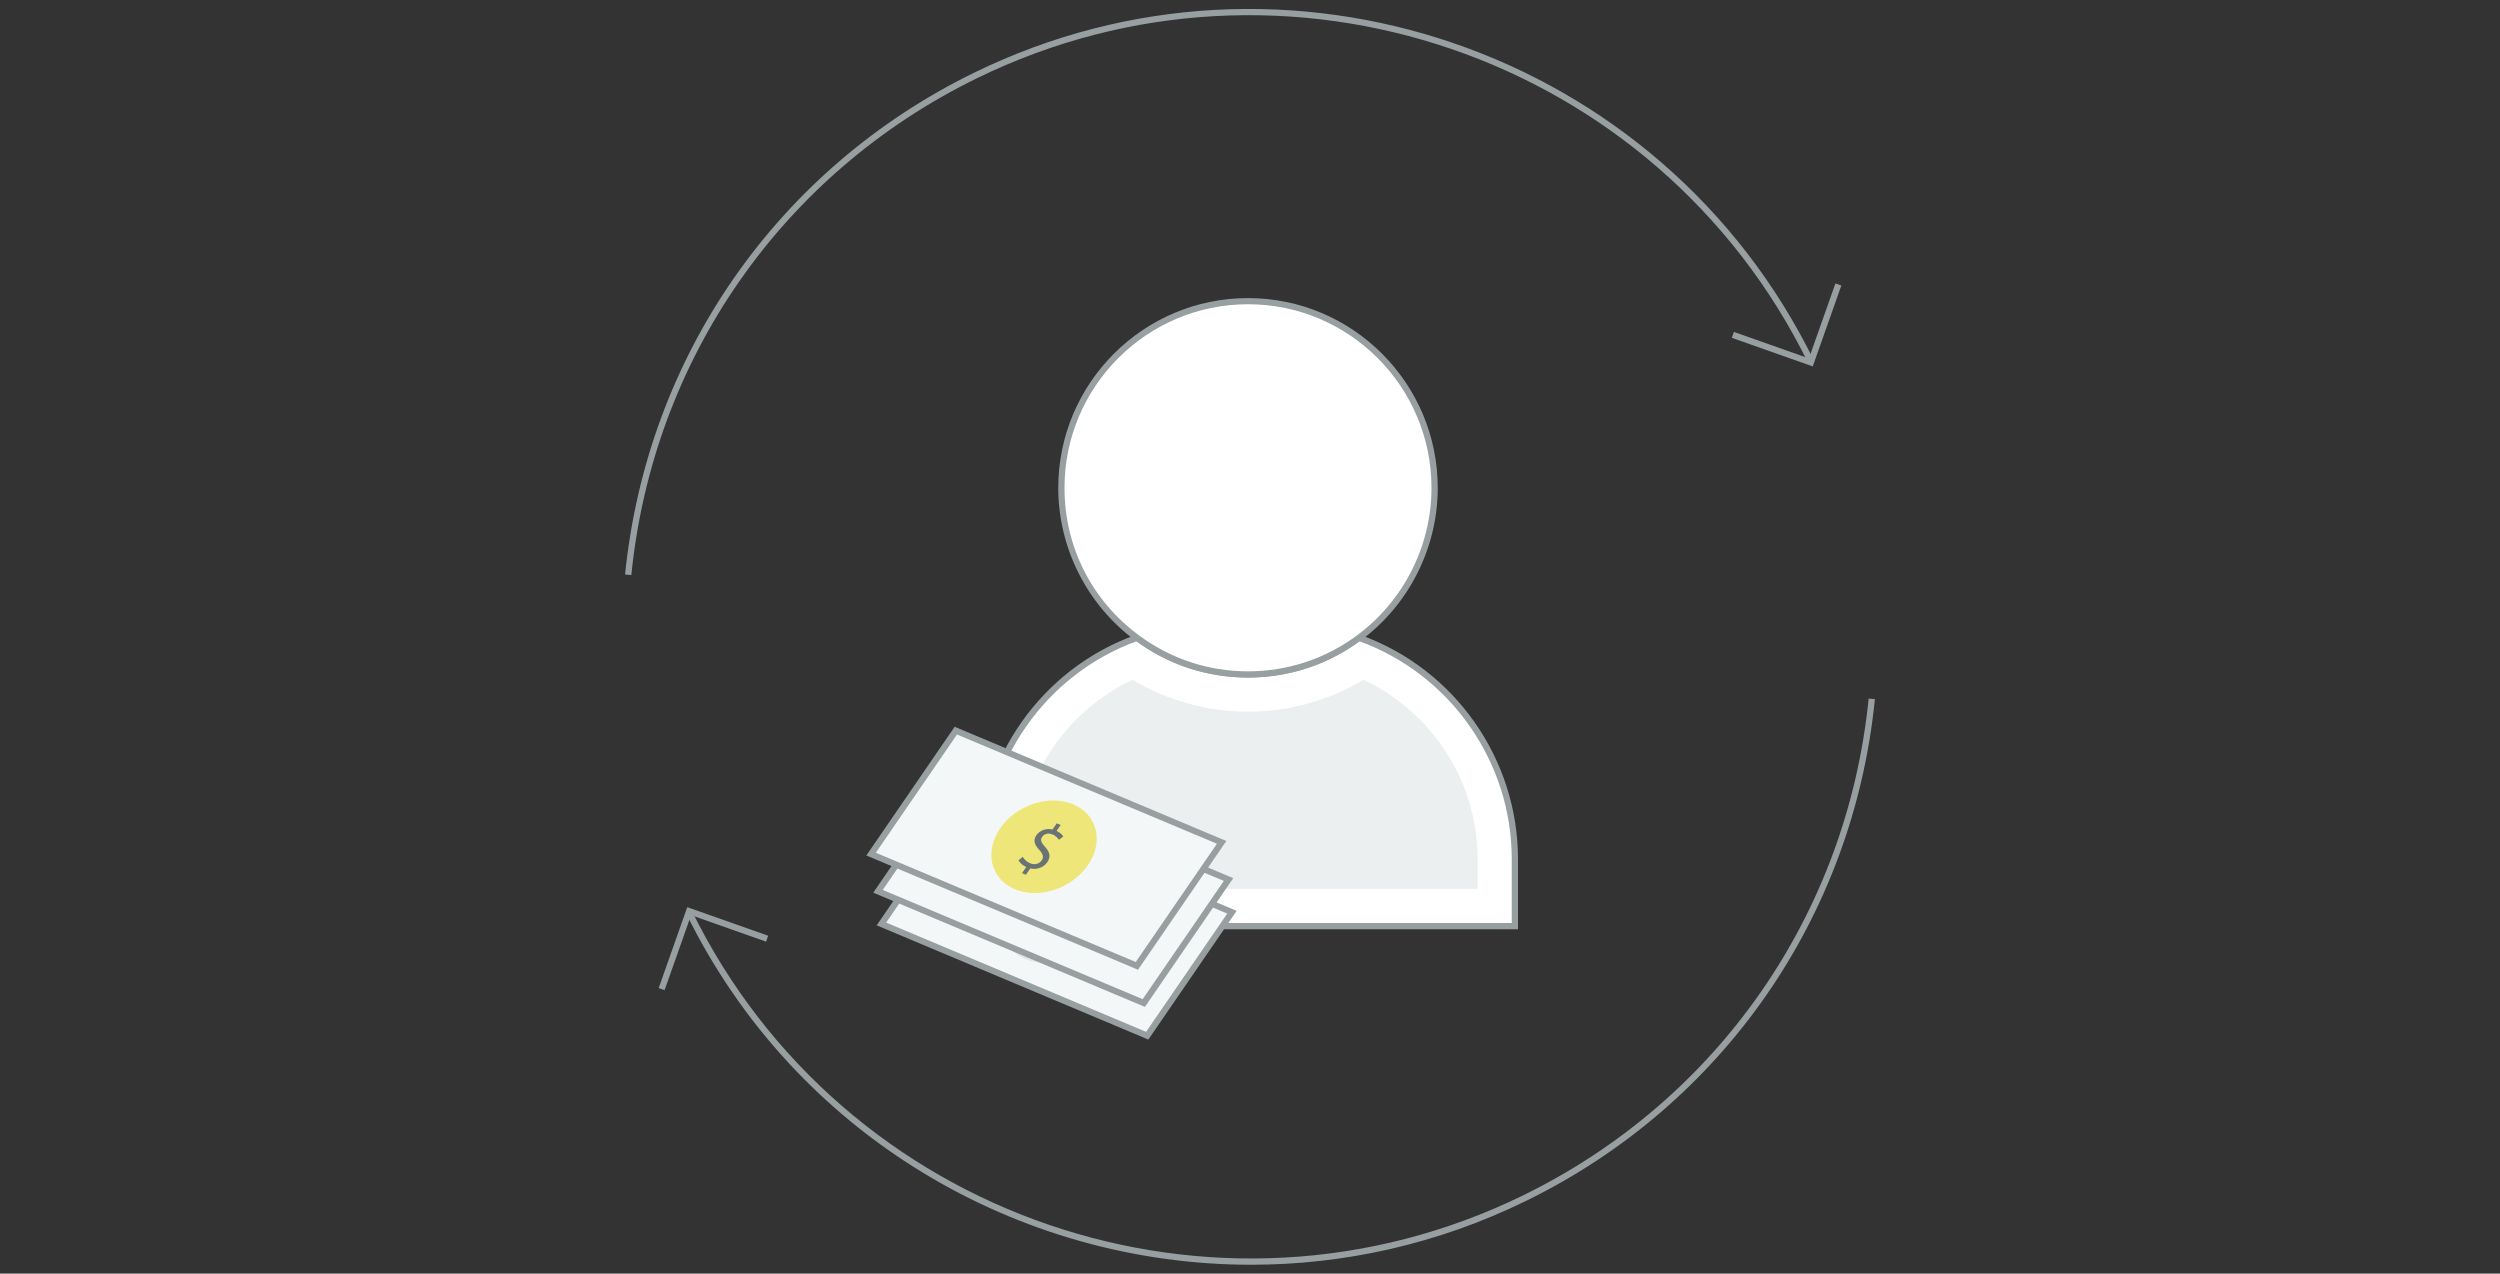 <?xml version="1.0" encoding="utf-8"?>
<!-- Generator: Adobe Illustrator 22.0.1, SVG Export Plug-In . SVG Version: 6.00 Build 0)  -->
<svg version="1.1" xmlns="http://www.w3.org/2000/svg" xmlns:xlink="http://www.w3.org/1999/xlink" x="0px" y="0px" width="300px"
	 height="152.83px" viewBox="0 0 300 152.83" enable-background="new 0 0 300 152.83" xml:space="preserve">
<rect x="0" y="0" width="300" height="152.83" fill="#333333" stroke="none"/>
<g id="Layer_1">
	<g>
		<g>
			<g>
				<path fill="#FFFFFF" d="M181.78,103.1v8.03h-64.04v-8.03c0-12.24,7.8-22.66,18.69-26.57c3.72,2.77,8.33,4.4,13.32,4.4
					s9.6-1.63,13.32-4.4C173.98,80.44,181.78,90.86,181.78,103.1z"/>
				<path fill="#989FA1" d="M182.16,111.51h-64.79v-8.41c0-12.04,7.61-22.86,18.94-26.92l0.19-0.07l0.16,0.12
					c3.81,2.83,8.34,4.33,13.1,4.33s9.29-1.5,13.1-4.33l0.16-0.12l0.19,0.07c11.34,4.06,18.95,14.88,18.95,26.92V111.51z
					 M118.12,110.76h63.29v-7.66c0-11.66-7.33-22.14-18.27-26.15c-3.9,2.85-8.53,4.35-13.38,4.35s-9.48-1.5-13.38-4.35
					c-10.93,4.01-18.25,14.49-18.25,26.15V110.76z"/>
			</g>
			<path fill="#ECEFEF" d="M122.21,106.67v-3.57c0-9.27,5.43-17.67,13.72-21.53c4.16,2.51,8.9,3.83,13.83,3.83
				c4.94,0,9.67-1.32,13.83-3.83c8.29,3.86,13.73,12.26,13.73,21.53v3.57H122.21z"/>
			<g>
				<path fill="#FFFFFF" d="M172.15,58.54c0,7.38-3.57,13.92-9.07,17.99c-3.72,2.77-8.33,4.4-13.32,4.4s-9.6-1.63-13.32-4.4
					c-5.5-4.07-9.07-10.61-9.07-17.99c0-12.38,10.03-22.4,22.39-22.4C162.12,36.14,172.15,46.16,172.15,58.54z"/>
				<path fill="#989FA1" d="M149.76,81.31c-4.92,0-9.61-1.55-13.55-4.47c-5.77-4.27-9.22-11.11-9.22-18.29
					c0-12.56,10.21-22.78,22.77-22.78c12.55,0,22.77,10.22,22.77,22.78c0,7.18-3.45,14.02-9.22,18.29
					C159.36,79.76,154.68,81.31,149.76,81.31z M149.76,36.51c-12.14,0-22.02,9.88-22.02,22.03c0,7.05,3.25,13.5,8.92,17.69
					c3.81,2.83,8.34,4.33,13.1,4.33s9.29-1.5,13.1-4.33c5.58-4.13,8.92-10.75,8.92-17.69C171.77,46.39,161.9,36.51,149.76,36.51z"/>
			</g>
		</g>
		<g>
			<path fill="#989FA1" d="M75.76,69.01l-0.75-0.07c2.63-26.16,18.28-48.67,41.87-60.21c37.3-18.24,82.5-2.76,100.78,34.52
				l-0.67,0.33C198.89,6.67,154.13-8.66,117.21,9.4C93.86,20.83,78.36,43.11,75.76,69.01z"/>
			<path fill="#989FA1" d="M150.13,151.77c-27.88,0-54.72-15.51-67.8-42.18l0.67-0.33c18.1,36.91,62.86,52.24,99.78,34.18
				c23.36-11.43,38.85-33.71,41.46-59.61l0.75,0.07c-2.63,26.16-18.28,48.67-41.87,60.21C172.5,149.31,161.23,151.77,150.13,151.77z
				"/>
			<polygon fill="#989FA1" points="217.53,43.97 207.82,40.54 208.07,39.83 217.07,43.01 220.25,34.01 220.96,34.26 			"/>
			<polygon fill="#989FA1" points="79.75,118.82 79.04,118.57 82.47,108.86 92.18,112.29 91.93,113 82.93,109.82 			"/>
		</g>
		<g>
			<polygon fill="#F4F7F7" points="137.67,124.29 105.78,110.87 115.95,96.05 147.84,109.46 			"/>
			<path fill="#989FA1" d="M137.8,124.75l-0.28-0.12l-32.32-13.59l10.6-15.45l0.28,0.12l32.32,13.59L137.8,124.75z M106.34,110.71
				l31.19,13.11l9.74-14.19l-31.19-13.11L106.34,110.71z"/>
		</g>
		
			<ellipse transform="matrix(0.893 -0.451 0.451 0.893 -36.009 68.778)" fill="#E4E7E9" cx="126.45" cy="110.02" rx="6.56" ry="5.26"/>
		<g>
			<g>
				<path fill="#697374" d="M128.88,107.02l-0.48,0.69c0.64,0.32,1.04,0.76,1.27,1.23l-0.61,0.33c-0.19-0.38-0.54-0.76-1.03-1.02
					l-1.19,1.73l0.11,0.07c0.82,0.49,1.26,1.16,0.69,1.97c-0.61,0.87-1.69,1.04-2.69,0.73l-0.5,0.72l-0.52-0.22l0.49-0.71
					c-0.63-0.32-1.18-0.86-1.38-1.37l0.62-0.32c0.15,0.38,0.58,0.86,1.12,1.16l1.2-1.75l-0.13-0.08c-0.82-0.49-1.17-1.16-0.61-1.95
					c0.58-0.83,1.64-1.03,2.63-0.73l0.48-0.7L128.88,107.02z M126.47,110.53l-1.15,1.68c0.69,0.2,1.36,0.11,1.73-0.42
					C127.34,111.37,127.12,110.95,126.47,110.53z M126.37,109.71l1.14-1.67c-0.68-0.2-1.33-0.06-1.66,0.42
					C125.56,108.88,125.71,109.29,126.37,109.71z"/>
			</g>
		</g>
		<g>
			<polygon fill="#F4F7F7" points="137.25,120.37 105.36,106.96 115.53,92.13 147.42,105.55 			"/>
			<path fill="#989FA1" d="M137.39,120.83l-0.28-0.12l-32.32-13.59l10.6-15.45l0.28,0.12l32.32,13.59L137.39,120.83z M105.93,106.79
				l31.19,13.11l9.74-14.19L115.67,92.6L105.93,106.79z"/>
		</g>
		
			<ellipse transform="matrix(0.893 -0.451 0.451 0.893 -33.581 67.805)" fill="#E4E7E9" cx="125.62" cy="104.43" rx="6.56" ry="5.26"/>
		<g>
			<g>
				<path fill="#697374" d="M128.05,101.44l-0.48,0.69c0.64,0.32,1.03,0.76,1.27,1.23l-0.61,0.33c-0.19-0.38-0.54-0.76-1.03-1.02
					l-1.19,1.73l0.11,0.07c0.82,0.49,1.26,1.16,0.69,1.97c-0.61,0.87-1.69,1.04-2.7,0.73l-0.5,0.72l-0.52-0.22l0.49-0.72
					c-0.63-0.32-1.18-0.86-1.38-1.37l0.62-0.32c0.15,0.38,0.58,0.86,1.13,1.16l1.2-1.75l-0.13-0.08c-0.82-0.49-1.17-1.16-0.62-1.95
					c0.58-0.83,1.64-1.03,2.63-0.73l0.48-0.7L128.05,101.44z M125.64,104.95l-1.15,1.68c0.69,0.2,1.36,0.11,1.73-0.42
					C126.52,105.79,126.29,105.36,125.64,104.95z M125.54,104.12l1.14-1.67c-0.68-0.2-1.33-0.06-1.66,0.42
					C124.73,103.29,124.88,103.7,125.54,104.12z"/>
			</g>
		</g>
		<g>
			<polygon fill="#F4F7F7" points="136.42,115.9 104.53,102.49 114.7,87.67 146.59,101.08 			"/>
			<path fill="#989FA1" d="M136.56,116.37l-0.28-0.12l-32.32-13.59l10.6-15.45l0.28,0.12l32.32,13.59L136.56,116.37z M105.1,102.33
				l31.19,13.11l9.74-14.19l-31.19-13.11L105.1,102.33z"/>
		</g>
		
			<ellipse transform="matrix(0.893 -0.451 0.451 0.893 -32.367 67.318)" fill="#EEE679" cx="125.21" cy="101.64" rx="6.56" ry="5.26"/>
		<g>
			<g>
				<path fill="#697374" d="M122.64,104.78l0.51-0.74c-0.43-0.19-0.79-0.51-0.93-0.81l0.52-0.41c0.15,0.29,0.45,0.59,0.87,0.77
					c0.54,0.23,1.1,0.08,1.39-0.34c0.28-0.4,0.15-0.77-0.26-1.23c-0.57-0.61-0.81-1.15-0.38-1.78c0.42-0.61,1.18-0.88,1.94-0.7
					l0.51-0.74l0.47,0.2l-0.49,0.71c0.44,0.2,0.67,0.45,0.8,0.67l-0.52,0.4c-0.1-0.15-0.3-0.45-0.78-0.65
					c-0.58-0.24-1.03,0-1.23,0.29c-0.26,0.38-0.11,0.69,0.36,1.22c0.57,0.63,0.7,1.18,0.25,1.83c-0.4,0.58-1.18,0.94-2.04,0.74
					l-0.52,0.76L122.64,104.78z"/>
			</g>
		</g>
	</g>
</g>
<g id="Layer_2">
</g>
<g id="Layer_3">
</g>
<g id="Layer_4">
</g>
<g id="Layer_5">
</g>
<g id="Layer_6">
</g>
</svg>
